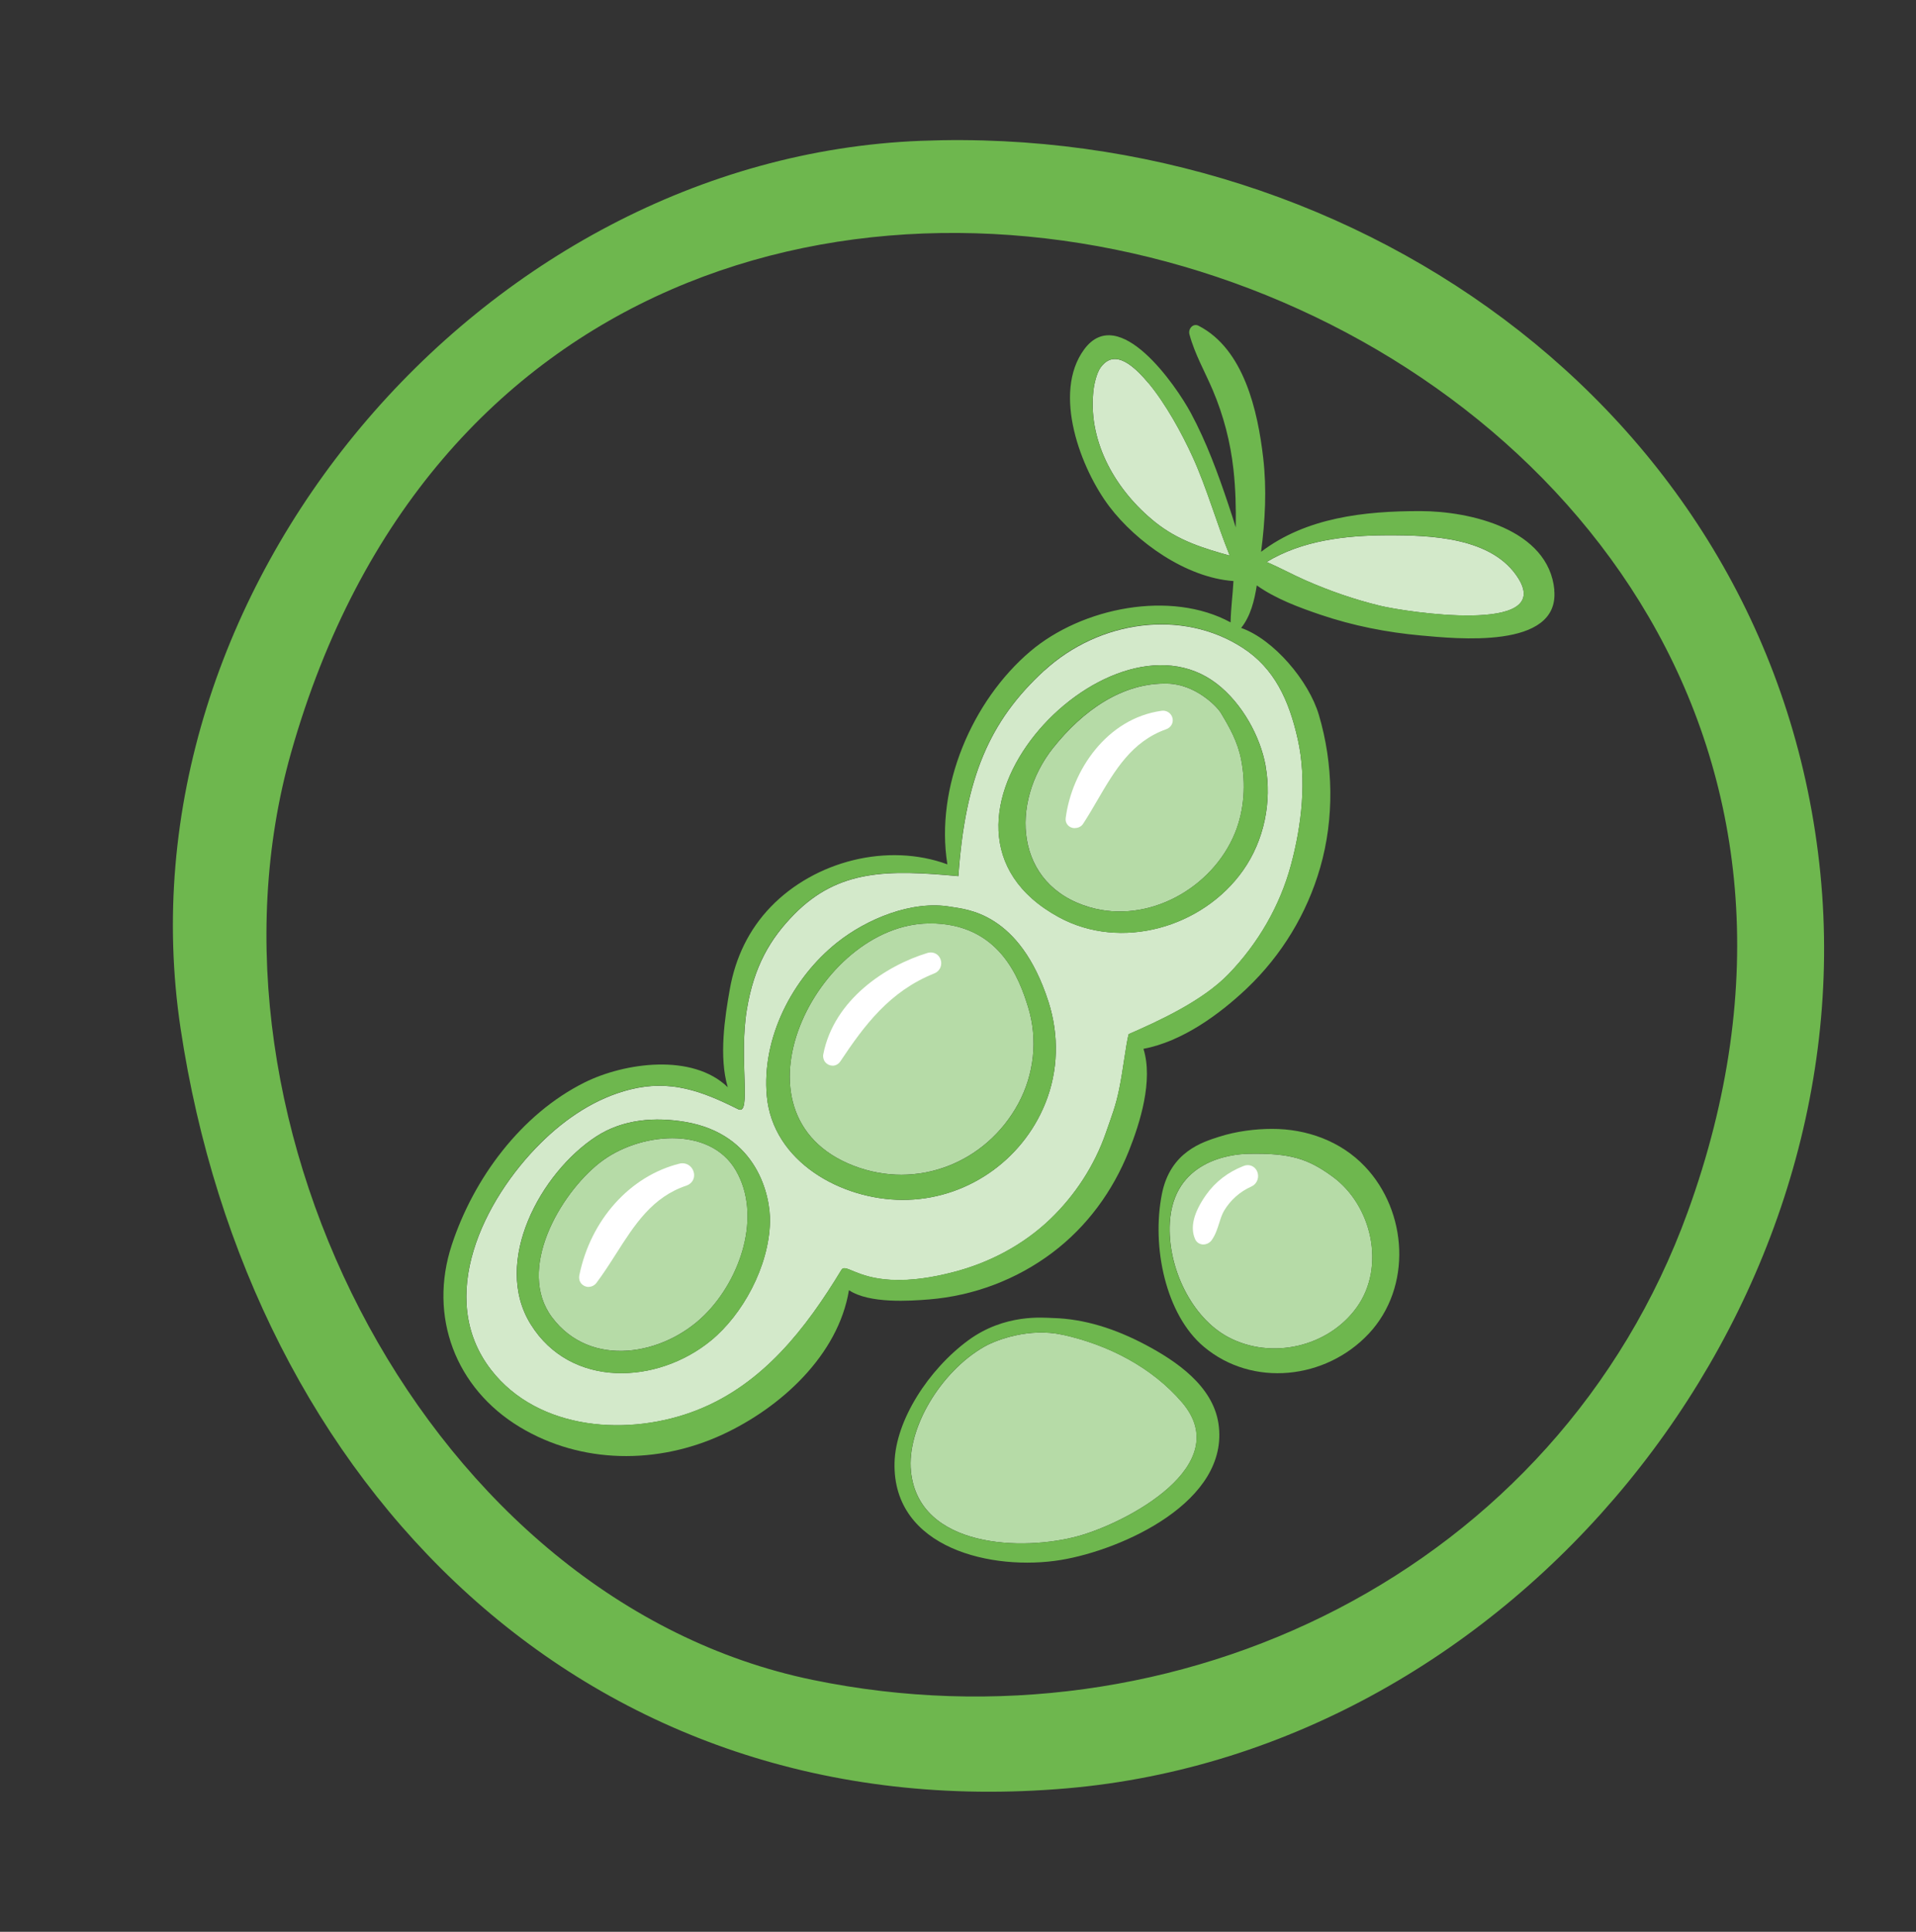 <?xml version="1.0" encoding="UTF-8"?>
<svg id="allergen_icons" data-name="allergen icons" xmlns="http://www.w3.org/2000/svg" viewBox="0 0 311.43 314.01">
  <rect x="0" y="0" width="311.43" height="314.01" fill="#333333" stroke="none"/>
  <defs>
    <style>
      .cls-1 {
        fill: #fff;
      }

      .cls-2 {
        fill: #b6dba7;
      }

      .cls-3 {
        fill: #d3e9ca;
      }

      .cls-4 {
        fill: #6eb74e;
      }
    </style>
  </defs>
  <g>
    <path class="cls-2" d="m171.2,121.54c-7.11,8.95-6.29,22.36,5.92,25.93,9.49,2.77,19.93-3.07,23.61-12.05,1.53-3.75,1.79-8.01,1.01-11.96-.58-2.93-1.89-5.23-3.29-7.56-.7-1.16-4.19-4.66-8.65-4.78-7.34-.2-13.8,4.39-18.6,10.43Z"/>
    <path class="cls-2" d="m172.68,216.96c-5.34-1.17-10.7.8-12.72,1.96-7.04,4.04-12.61,13.25-11.89,20.27,1.28,12.43,18.13,13.02,27.26,10.48,7.84-2.18,25.56-11.49,16.8-21.72-4.9-5.72-12.02-9.37-19.44-11Z"/>
    <path class="cls-3" d="m186.68,62.29c-4.06-4.88-6.29-4.54-7.75-2.6-.72.96-1.16,3.01-1.24,4.21-.75,8.18,3.77,15.9,10.04,20.95,3.79,3.05,7.88,4.27,12.16,5.47-2.14-5.26-3.67-10.84-6.01-16-1.78-3.91-4.43-8.72-7.19-12.04Z"/>
    <path class="cls-2" d="m151.02,150.1c-18.2.12-33.65,31.12-12.28,39.39,10.32,3.99,21.53-.45,26.76-10.07,2.59-4.77,3.22-10.49,1.62-15.69-1.43-4.66-4.69-13.71-16.1-13.64Z"/>
    <path class="cls-2" d="m216.57,191.24c-3.94-2.86-6.73-3.83-13.68-3.69-2.94.06-12.14,1.17-12.74,11.17-.43,7.29,3.53,15.48,9.53,18.65,6.99,3.69,16.21,1.6,20.85-4.86,4.74-6.59,2.48-16.6-3.96-21.27Z"/>
    <path class="cls-2" d="m97.48,189c-6.52,5.14-13.57,17.4-7.74,25.15,6.27,8.34,18.14,6.2,24.8-.42,5.87-5.84,9.33-16.15,5.07-23.48-4.29-7.39-15.91-6.15-22.12-1.25Z"/>
    <path class="cls-3" d="m225.35,87.01c-6.75.03-13.7.85-19.47,4.34,2.13.91,4.18,2.04,6.31,2.98,3.93,1.73,8,3.14,12.18,4.15,4.14,1,28,4.64,22.48-4.38-4.18-6.83-14.4-7.11-21.5-7.09Z"/>
    <path class="cls-3" d="m169.75,108.99c-8.95,8.21-12.87,17.48-13.97,33.43-11.45-1.06-19.46-1.12-26.66,6.18-3.93,3.99-6.55,8.45-7.72,15.47-1.36,8.18.84,17.37-1.43,16.23-5.86-2.94-11-4.85-17.55-3.2-5.6,1.41-10.48,4.69-14.55,8.73-9.22,9.14-17.12,25.08-8.07,36.81,7.71,9.99,22.56,10.93,33.59,6.55,10.68-4.24,17.62-13.27,23.38-22.76.65-1.07,2.41,1.32,8.06,1.61,3.37.18,6.78-.39,10.05-1.23,5.88-1.5,11.44-4.42,15.83-8.63,4.05-3.89,7.21-8.74,9.05-14.05.95-2.76,1.57-4.25,2.16-7.1.66-3.22,1.1-7.31,1.54-8.92,4.68-2.05,11.95-5.32,16.24-9.77,4.78-4.95,8.34-11.05,10.13-17.7,1.76-6.52,2.6-13.84,1.12-20.44-1.44-6.44-3.83-11.57-8.97-14.9-9.8-6.35-23.28-4.49-32.22,3.7Zm-54.19,108.91c-8.7,7.14-22.79,7.84-29.3-2.64-6.31-10.15,1.64-24.64,10.61-30.5,4.45-2.91,9.72-3.2,14.48-2.4,11.74,1.97,13.91,12.04,13.8,16.31-.19,7.24-4.44,15-9.59,19.23Zm54.34-38.55c-3.81,9.45-13.05,15.74-23.26,15.69-9.92-.05-21.02-6.19-22-16.88-.86-9.43,4.13-19.13,11.4-24.93,4.77-3.81,12.17-6.94,18.49-5.83,2.44.43,11.19.79,15.9,15.47,1.72,5.38,1.6,11.21-.53,16.48Zm35.81-54.84c1.05,5.84-.23,12.11-3.66,16.97-6.54,9.29-19.84,13.13-29.97,7.59-26.73-14.61,7.84-51.71,25.7-37.93,4.1,3.17,7.06,8.52,7.94,13.36Z"/>
  </g>
  <path class="cls-4" d="m295.89,142.02c-7.29-73.54-74.38-121.95-146.21-119.13C78.06,25.7,18.67,96.1,29.35,167.16c11.17,74.3,65.98,130.31,144.11,123.53,72.59-6.3,129.56-76.68,122.43-148.67-2.71-27.34,2.72,27.45,0,0Zm-21.57,55c-21.23,58.44-83.07,88.25-142.21,76.05-62.29-12.85-101.93-90.26-84.8-150.72,44.27-156.24,281.34-74.89,227.01,74.67-8.73,24.04,8.39-23.1,0,0Z"/>
  <g>
    <path class="cls-4" d="m252.65,95.92c-.93-9.94-13.8-12.83-21.72-12.84-9.17-.02-18.64,1.05-25.95,6.62.66-5.09.94-10.17.34-15.29-.88-7.58-3.11-17.64-10.49-21.45-.92-.48-1.73.51-1.5,1.37.85,3.2,2.51,6.06,3.8,9.1,1.75,4.13,2.87,8.44,3.36,12.9.35,3.17.42,6.29.37,9.4-.38-1.26-.79-2.5-1.2-3.72-1.69-5.06-3.56-10.15-6.09-14.86-2.39-4.45-11.71-18.01-17.35-10.35-5.24,7.12-.52,19.48,4.13,25.58,4.32,5.68,12.38,11.52,20.14,12.07-.13,2.42-.41,4.27-.47,6.72-9.66-5.27-24.09-2.48-32.57,4.72-9.45,8.03-15.48,22.1-13.46,34.61-9.73-3.57-21.53-.53-28.7,6.9-3.58,3.71-5.74,8.26-6.65,13.32-.83,4.61-1.81,11.08-.35,16.01-5.74-5.57-16.8-4-23.28-.77-10.32,5.15-18.03,15.59-21.58,26.41-3.81,11.6.59,23.28,11.06,29.6,10.03,6.05,22.42,6.08,32.92,1.23,9.44-4.36,18.83-12.87,20.58-23.48,3.31,2.22,9.96,1.75,13.04,1.5,7.23-.59,14.21-3.22,20.01-7.59,5.65-4.25,9.84-10,12.45-16.55,1.82-4.56,3.98-11.45,2.37-16.59,6.29-1.19,12.33-5.58,16.82-9.84,5.64-5.37,9.74-12.12,11.9-19.6,2.32-8.03,2.16-16.86-.21-24.85-1.64-5.53-7.33-12.26-12.63-14.13,1.51-1.89,2.15-4.39,2.54-6.91,3.09,2.19,6.9,3.59,10.34,4.76,5.28,1.79,10.8,2.88,16.35,3.38,5.49.49,22.57,2.37,21.66-7.38Zm-74.96-32.03c.08-1.19.52-3.25,1.24-4.21,1.46-1.94,3.69-2.29,7.75,2.6,2.76,3.32,5.41,8.13,7.19,12.04,2.34,5.16,3.87,10.74,6.01,16-4.28-1.2-8.36-2.42-12.16-5.47-6.27-5.05-10.79-12.77-10.04-20.95Zm24.28,41.39c5.14,3.33,7.53,8.46,8.97,14.9,1.48,6.6.64,13.93-1.12,20.44-1.8,6.65-5.35,12.75-10.13,17.7-4.3,4.45-11.56,7.72-16.24,9.77-.44,1.61-.88,5.71-1.54,8.92-.58,2.86-1.21,4.35-2.16,7.1-1.83,5.32-4.99,10.16-9.05,14.05-4.39,4.21-9.95,7.13-15.83,8.63-3.27.84-6.68,1.41-10.05,1.23-5.65-.3-7.41-2.68-8.06-1.61-5.75,9.49-12.7,18.52-23.38,22.76-11.02,4.38-25.87,3.44-33.59-6.55-9.05-11.72-1.15-27.66,8.07-36.81,4.07-4.04,8.95-7.32,14.55-8.73,6.55-1.65,11.69.26,17.55,3.2,2.27,1.14.07-8.05,1.43-16.23,1.17-7.02,3.78-11.48,7.72-15.47,7.2-7.3,15.21-7.24,26.66-6.18,1.1-15.95,5.02-25.22,13.97-33.43,8.94-8.2,22.42-10.06,32.22-3.7Zm22.4-6.81c-4.17-1-8.25-2.42-12.18-4.15-2.14-.94-4.18-2.07-6.31-2.98,5.77-3.49,12.72-4.31,19.47-4.34,7.11-.03,17.32.26,21.5,7.09,5.52,9.02-18.34,5.38-22.48,4.38Z"/>
    <path class="cls-4" d="m205.71,124.51c-.87-4.84-3.83-10.2-7.94-13.36-17.86-13.78-52.43,23.32-25.7,37.93,10.14,5.54,23.43,1.7,29.97-7.59,3.43-4.87,4.71-11.14,3.66-16.97Zm-4.99,10.91c-3.68,8.98-14.12,14.82-23.61,12.05-12.21-3.56-13.03-16.97-5.92-25.93,4.8-6.05,11.26-10.63,18.6-10.43,4.46.12,7.96,3.62,8.65,4.78,1.4,2.34,2.71,4.63,3.29,7.56.78,3.95.53,8.22-1.01,11.96Z"/>
    <path class="cls-4" d="m170.43,162.87c-4.7-14.67-13.46-15.04-15.9-15.47-6.32-1.11-13.71,2.02-18.49,5.83-7.27,5.8-12.26,15.5-11.4,24.93.98,10.69,12.08,16.83,22,16.88,10.2.05,19.45-6.24,23.26-15.69,2.13-5.27,2.25-11.1.53-16.48Zm-4.93,16.55c-5.23,9.63-16.44,14.07-26.76,10.07-21.37-8.27-5.92-39.27,12.28-39.39,11.41-.08,14.66,8.98,16.1,13.64,1.6,5.19.97,10.91-1.62,15.69Z"/>
    <path class="cls-4" d="m111.35,182.37c-4.77-.8-10.03-.51-14.48,2.4-8.96,5.85-16.91,20.35-10.6,30.5,6.51,10.48,20.6,9.78,29.3,2.64,5.15-4.23,9.4-11.99,9.59-19.23.11-4.27-2.07-14.34-13.8-16.31Zm3.19,31.36c-6.66,6.62-18.52,8.77-24.8.42-5.82-7.75,1.22-20.01,7.74-25.15,6.21-4.9,17.83-6.14,22.12,1.25,4.26,7.33.8,17.64-5.07,23.48Z"/>
    <path class="cls-4" d="m198.05,231.4c-.92-6.12-6.85-10.16-11.9-12.83-4.77-2.52-9.81-4.2-15.08-4.33-1.49-.04-7.75-.73-13.7,3.64-6.42,4.72-11.81,12.99-11.97,19.9-.32,13.98,15.99,17.62,27.05,15.79,9.92-1.64,27.5-9.49,25.6-22.17Zm-22.73,18.27c-9.14,2.54-25.99,1.95-27.26-10.48-.72-7.02,4.85-16.23,11.89-20.27,2.03-1.16,7.38-3.13,12.72-1.96,7.43,1.63,14.54,5.28,19.44,11,8.76,10.23-8.95,19.54-16.8,21.72Z"/>
    <path class="cls-4" d="m221.83,189.59c-3.92-4.11-9.45-6.1-15.07-6.09-2.66,0-5.8.37-8.67,1.3-2.59.84-7.86,2.39-9.23,9.27-1.71,8.59.61,19.63,6.81,24.84,7.92,6.66,19.84,5.32,26.81-2.12,7.06-7.54,6.35-19.85-.65-27.2Zm-1.31,22.92c-4.64,6.46-13.86,8.55-20.85,4.86-6-3.17-9.96-11.36-9.53-18.65.59-10,9.8-11.1,12.74-11.17,6.95-.15,9.74.82,13.68,3.69,6.44,4.67,8.69,14.68,3.96,21.27Z"/>
  </g>
  <path class="cls-1" d="m174.71,134.62c-.46,0-.88-.18-1.16-.51-.27-.31-.39-.71-.33-1.13,1-7.72,6.67-16.2,15.58-17.44h.07s.17-.02.17-.02c.77,0,1.43.55,1.56,1.3.13.74-.3,1.45-1.03,1.71-5.62,2-8.34,6.65-11.22,11.58-.73,1.26-1.49,2.56-2.3,3.8-.28.43-.77.69-1.32.69h0Z"/>
  <path class="cls-1" d="m135.33,173.22c-.46,0-.89-.21-1.19-.56-.29-.36-.41-.83-.32-1.29,1.73-8.89,10.21-14.43,16.94-16.47.18-.05.36-.08.54-.08.82,0,1.5.58,1.66,1.41.16.85-.29,1.68-1.1,2-7.24,2.89-11.35,8.41-15.27,14.3-.3.44-.76.7-1.28.7h0Z"/>
  <path class="cls-1" d="m95.67,209.19c-.47,0-.91-.21-1.2-.56-.29-.36-.4-.83-.31-1.31,1.84-9.03,8.23-16.16,16.28-18.17.16-.04.33-.06.49-.06.93,0,1.71.68,1.87,1.62.15.91-.35,1.72-1.25,2.02-5.53,1.85-8.39,6.33-11.41,11.07-1,1.57-2.04,3.2-3.19,4.73-.31.41-.78.65-1.28.65h0Z"/>
  <path class="cls-1" d="m195.59,202.29c-.59,0-1.11-.34-1.34-.88-.84-1.91-.23-4.33,1.8-7.2,1.51-2.12,3.56-3.7,6.11-4.69.22-.09.44-.13.66-.13.79,0,1.46.57,1.63,1.38.19.87-.25,1.74-1.05,2.1-1.87.83-3.4,2.2-4.44,3.94-.34.58-.56,1.27-.79,2-.3.95-.61,1.92-1.23,2.79-.31.42-.83.69-1.36.69h0Z"/>
</svg>